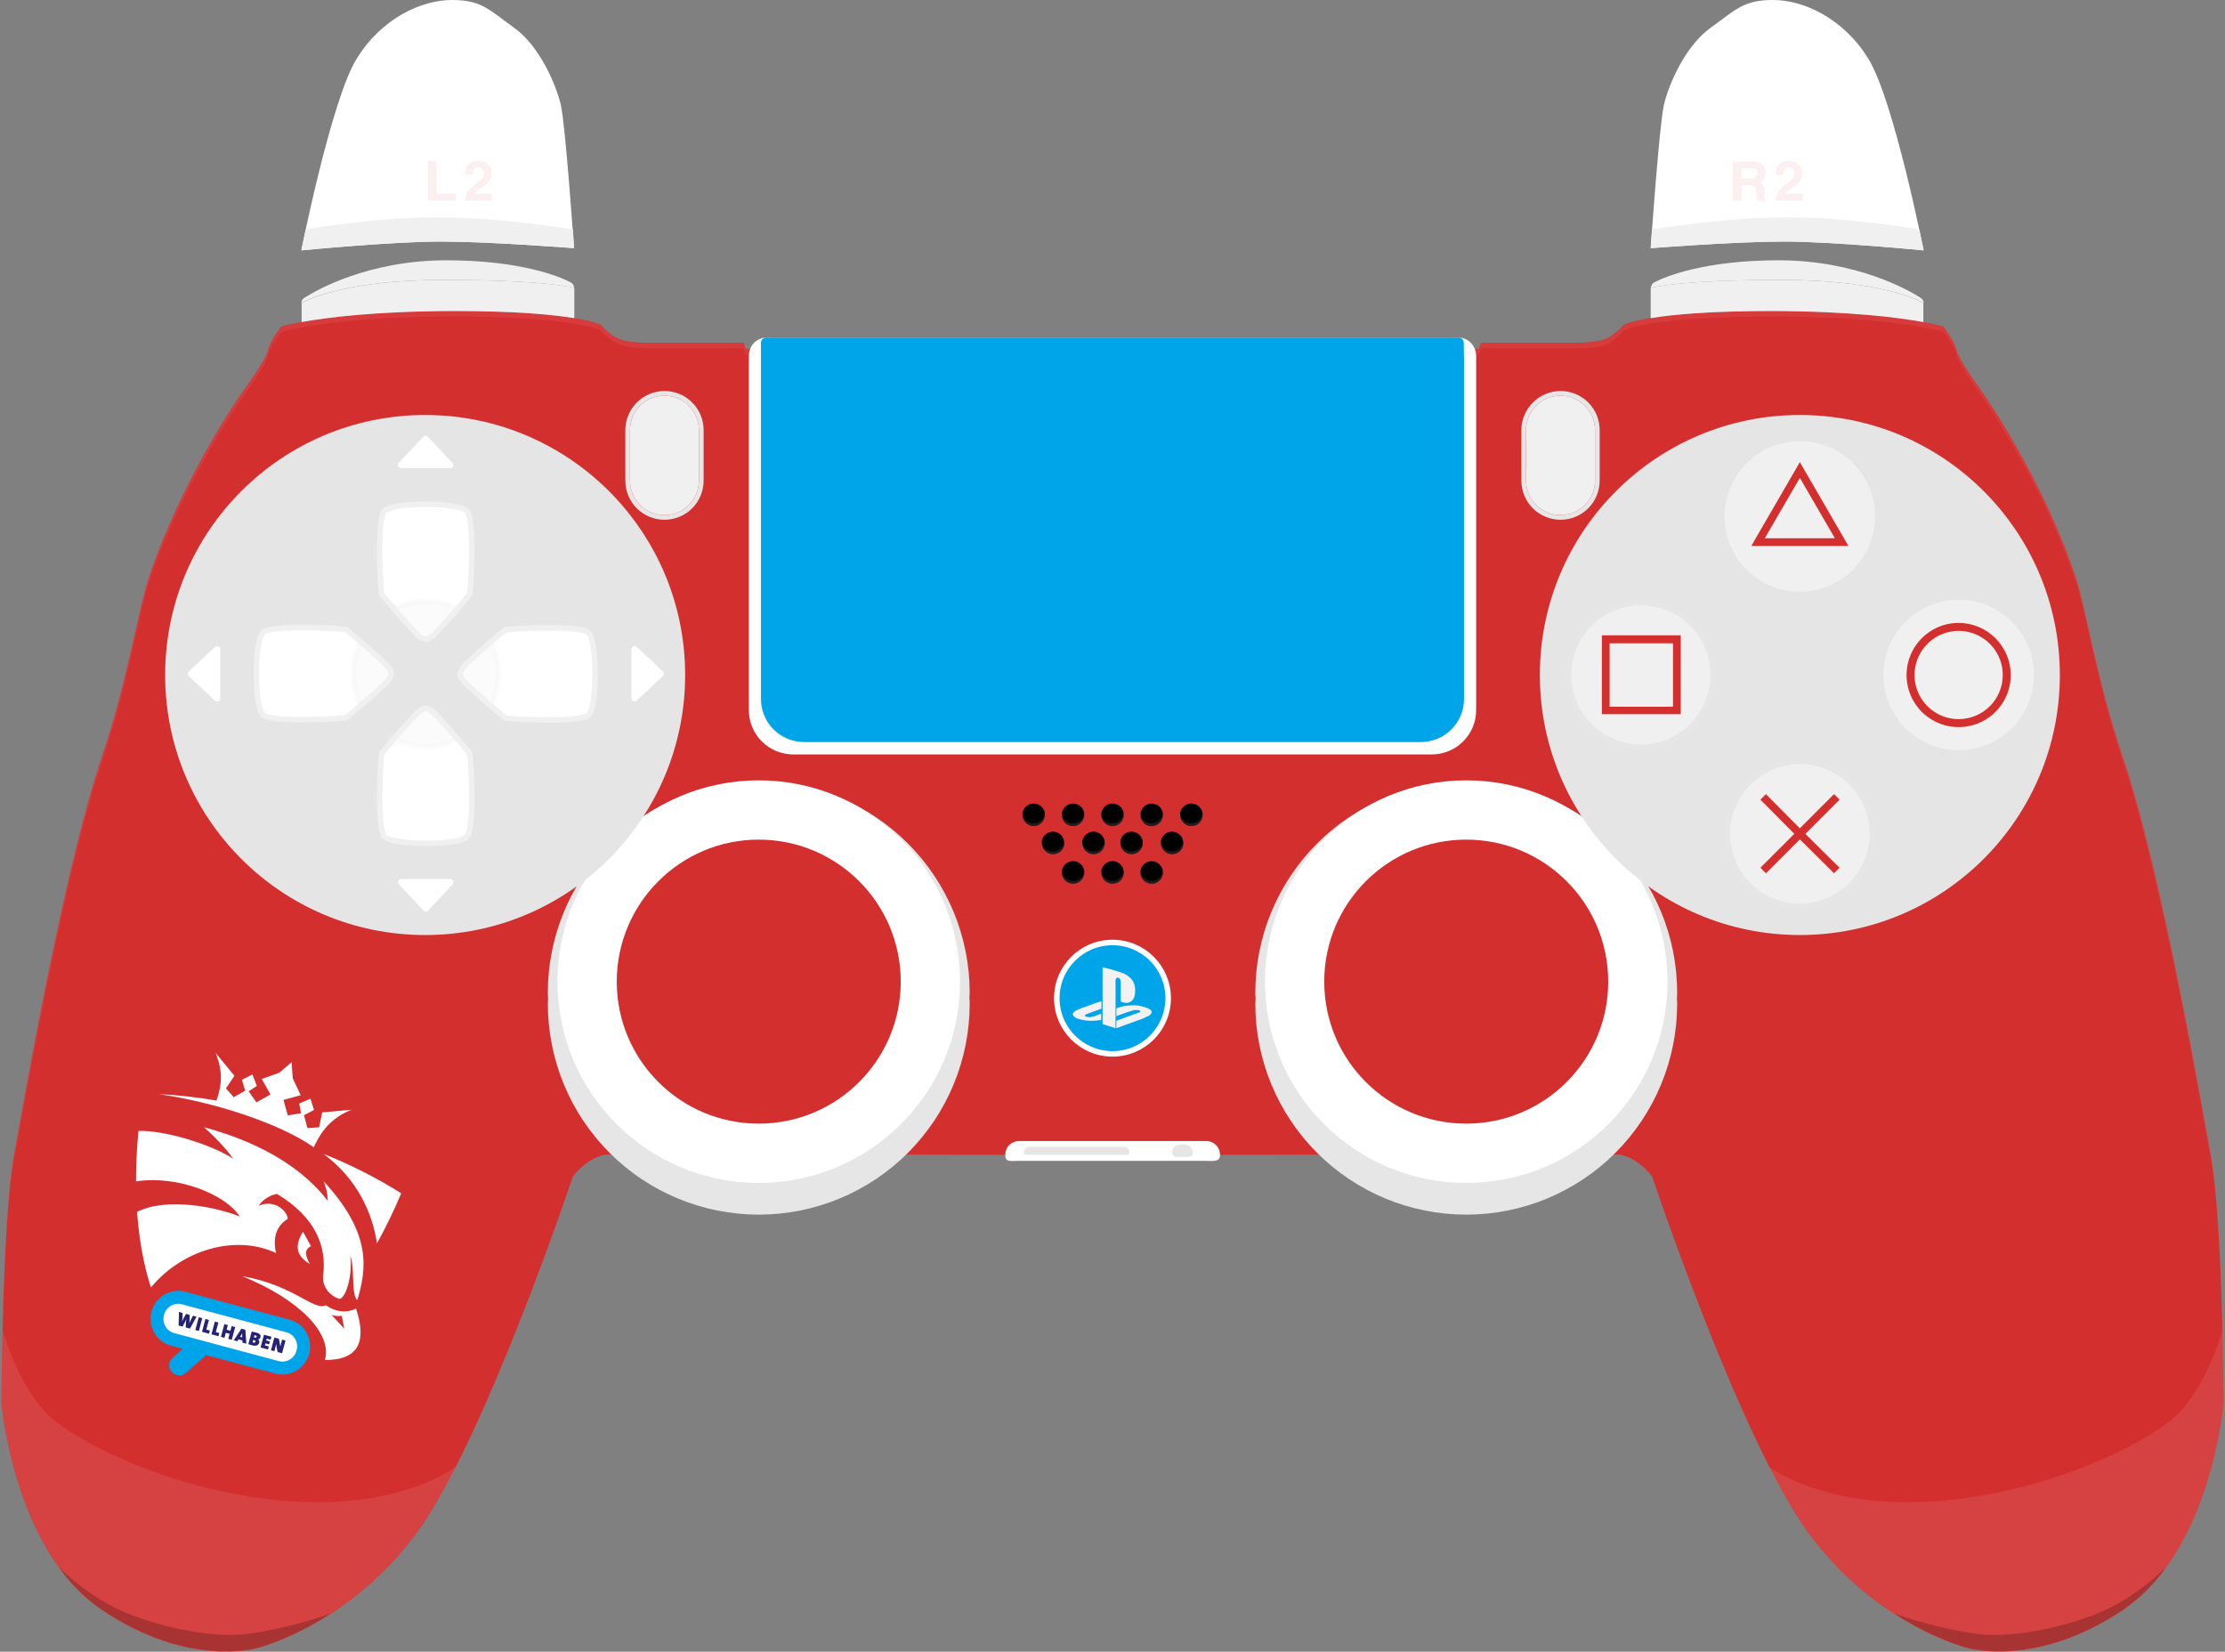 <svg width="807" height="599" viewBox="0 0 807 599" fill="none" xmlns="http://www.w3.org/2000/svg">
<rect x="0" y="0" width="807" height="599" fill="#808080" stroke="none"/>
<g clip-path="url(#clip0_714_117)">
<path d="M801.8 418.6C798.9 403.1 784.1 316.1 769.8 274C760.4 246.3 756.7 221 752.8 209.1C740.8 173.4 719.8 143.4 719.8 143.4C719.8 143.4 710.3 130.3 709.7 127.1C709.1 123.9 705 118.5 705 118.5C705 118.5 687.6 112.8 642.7 112.8C597.8 112.8 589 117.8 589 117.8C587.32 119.723 585.325 121.346 583.1 122.6C579.6 124.4 571.4 124.3 571.4 124.3H538C537.837 124.272 537.669 124.284 537.512 124.336C537.355 124.389 537.213 124.479 537.1 124.6C536.769 125.22 536.565 125.9 536.5 126.6H270.4C270.299 125.908 270.097 125.234 269.8 124.6C269.684 124.484 269.542 124.396 269.385 124.344C269.229 124.292 269.063 124.277 268.9 124.3H235.5C235.5 124.3 227.3 124.5 223.8 122.6C221.551 121.382 219.55 119.754 217.9 117.8C217.9 117.8 209.1 112.8 164.2 112.8C119.3 112.8 101.9 118.5 101.9 118.5C101.9 118.5 97.8 123.8 97.2 127.1C96.6 130.4 87.1 143.4 87.1 143.4C87.1 143.4 66.1 173.4 54.1 209.1C50.1 221 46.4 246.3 37.1 274C22.8 316.1 8 403.1 5.1 418.6C0.8 441.8 0.5 508.8 0.5 508.8C0.5 508.8 5 562.2 36.7 583.7C68.4 605.2 93.4 597.7 93.4 597.7C93.4 597.7 126.5 589.5 151.2 555.8C175.9 522.1 207.8 426.6 207.8 426.6C209.405 424.541 211.33 422.752 213.5 421.3C215.386 419.985 217.536 419.098 219.8 418.7L403.5 418.8L587.2 418.7C589.464 419.098 591.614 419.985 593.5 421.3C595.67 422.752 597.595 424.541 599.2 426.6C599.2 426.6 631.1 522 655.8 555.8C680.5 589.6 713.6 597.7 713.6 597.7C713.6 597.7 738.6 605.2 770.3 583.7C802 562.2 806.5 508.8 806.5 508.8C806.5 508.8 806.2 441.8 801.8 418.6Z" fill="#D42F2F"/>
<g opacity="0.06">
<path d="M37.1 276C46.5 248.3 50.2 223 54.1 211.1C66.1 175.4 87.1 145.4 87.1 145.4C87.1 145.4 96.6 132.3 97.2 129.1C97.8 125.9 101.9 120.5 101.9 120.5C101.9 120.5 119.3 114.8 164.2 114.8C209.1 114.8 217.9 119.8 217.9 119.8C219.58 121.723 221.575 123.346 223.8 124.6C227.3 126.4 235.5 126.3 235.5 126.3H268.9C269.063 126.272 269.231 126.284 269.388 126.336C269.545 126.389 269.687 126.479 269.8 126.6C270.131 127.22 270.335 127.9 270.4 128.6H536.6C536.701 127.908 536.903 127.234 537.2 126.6C537.316 126.484 537.458 126.396 537.615 126.344C537.771 126.292 537.937 126.277 538.1 126.3H571.5C571.5 126.3 579.7 126.5 583.2 124.6C585.449 123.382 587.45 121.754 589.1 119.8C589.1 119.8 597.9 114.8 642.8 114.8C687.7 114.8 705.1 120.5 705.1 120.5C705.1 120.5 709.2 125.8 709.8 129.1C710.4 132.4 719.9 145.4 719.9 145.4C719.9 145.4 740.9 175.4 752.9 211.1C756.9 223 760.6 248.3 769.9 276C784.2 318.1 799 405.1 801.9 420.6C805.8 441.5 806.5 497.9 806.6 508.9V508.8C806.6 508.8 806.3 441.9 801.9 418.7C799 403.2 784.2 316.2 769.9 274.1C760.5 246.4 756.8 221.1 752.9 209.2C740.9 173.5 719.9 143.5 719.9 143.5C719.9 143.5 710.4 130.4 709.8 127.2C709.2 124 705.1 118.6 705.1 118.6C705.1 118.6 687.7 112.9 642.8 112.9C597.9 112.9 589.1 117.9 589.1 117.9C587.42 119.823 585.425 121.446 583.2 122.7C579.7 124.5 571.5 124.4 571.5 124.4H538.1C537.937 124.372 537.769 124.384 537.612 124.436C537.455 124.489 537.313 124.579 537.2 124.7C536.869 125.32 536.665 126 536.6 126.7H270.4C270.299 126.007 270.097 125.334 269.8 124.7C269.684 124.584 269.542 124.496 269.385 124.444C269.229 124.392 269.063 124.377 268.9 124.4H235.5C235.5 124.4 227.3 124.6 223.8 122.7C221.551 121.482 219.55 119.854 217.9 117.9C217.9 117.9 209.1 112.9 164.2 112.9C119.3 112.9 101.9 118.6 101.9 118.6C101.9 118.6 97.8 123.9 97.2 127.2C96.6 130.5 87.1 143.5 87.1 143.5C87.1 143.5 66.1 173.5 54.1 209.2C50.1 221.1 46.4 246.4 37.1 274.1C22.8 316.2 8 403.2 5.1 418.7C0.8 441.8 0.5 508.8 0.5 508.8V508.9C0.6 498 1.2 441.5 5.2 420.6C8.1 405.2 22.8 318.1 37.1 276Z" fill="white"/>
</g>
<path d="M351.7 360C351.7 339.711 343.64 320.253 329.294 305.906C314.947 291.56 295.489 283.5 275.2 283.5C254.911 283.5 235.453 291.56 221.106 305.906C206.76 320.253 198.7 339.711 198.7 360C198.683 360.668 198.717 361.337 198.8 362C198.8 362.7 198.7 363.3 198.7 364C198.7 384.289 206.76 403.747 221.106 418.094C235.453 432.44 254.911 440.5 275.2 440.5C295.489 440.5 314.947 432.44 329.294 418.094C343.64 403.747 351.7 384.289 351.7 364C351.717 363.332 351.683 362.663 351.6 362C351.6 361.3 351.7 360.6 351.7 360Z" fill="#E6E6E6"/>
<path d="M275.2 429C315.517 429 348.2 396.317 348.2 356C348.2 315.683 315.517 283 275.2 283C234.883 283 202.2 315.683 202.2 356C202.2 396.317 234.883 429 275.2 429Z" fill="white"/>
<path d="M275.2 407.5C303.643 407.5 326.7 384.443 326.7 356C326.7 327.557 303.643 304.5 275.2 304.5C246.757 304.5 223.7 327.557 223.7 356C223.7 384.443 246.757 407.5 275.2 407.5Z" fill="#D42F2F"/>
<path d="M608.3 360C608.3 339.711 600.24 320.253 585.894 305.906C571.547 291.56 552.089 283.5 531.8 283.5C511.511 283.5 492.053 291.56 477.706 305.906C463.36 320.253 455.3 339.711 455.3 360C455.283 360.668 455.317 361.337 455.4 362C455.4 362.7 455.3 363.3 455.3 364C455.3 384.289 463.36 403.747 477.706 418.094C492.053 432.44 511.511 440.5 531.8 440.5C552.089 440.5 571.547 432.44 585.894 418.094C600.24 403.747 608.3 384.289 608.3 364C608.317 363.332 608.283 362.663 608.2 362C608.281 361.337 608.314 360.668 608.3 360Z" fill="#E6E6E6"/>
<path d="M531.8 429C572.117 429 604.8 396.317 604.8 356C604.8 315.683 572.117 283 531.8 283C491.483 283 458.8 315.683 458.8 356C458.8 396.317 491.483 429 531.8 429Z" fill="white"/>
<path d="M531.8 407.5C560.243 407.5 583.3 384.443 583.3 356C583.3 327.557 560.243 304.5 531.8 304.5C503.357 304.5 480.3 327.557 480.3 356C480.3 384.443 503.357 407.5 531.8 407.5Z" fill="#D42F2F"/>
<path d="M535.3 128C535.068 126.443 534.283 125.02 533.09 123.993C531.897 122.965 530.375 122.4 528.8 122.4H278.2C276.62 122.381 275.088 122.939 273.89 123.97C272.693 125.001 271.914 126.435 271.7 128C271.617 128.697 271.583 129.399 271.6 130.1V257.5C271.599 259.615 272.014 261.709 272.823 263.663C273.632 265.617 274.817 267.392 276.313 268.887C277.808 270.383 279.583 271.568 281.537 272.377C283.491 273.186 285.585 273.601 287.7 273.6H519.3C521.415 273.601 523.509 273.186 525.463 272.377C527.417 271.568 529.192 270.383 530.687 268.887C532.183 267.392 533.368 265.617 534.177 263.663C534.986 261.709 535.401 259.615 535.4 257.5V130.1C535.467 129.399 535.433 128.692 535.3 128Z" fill="white"/>
<path d="M652.8 339.1C704.88 339.1 747.1 296.88 747.1 244.8C747.1 192.72 704.88 150.5 652.8 150.5C600.72 150.5 558.5 192.72 558.5 244.8C558.5 296.88 600.72 339.1 652.8 339.1Z" fill="#E5E5E5"/>
<path d="M154.2 339.1C206.28 339.1 248.5 296.88 248.5 244.8C248.5 192.72 206.28 150.5 154.2 150.5C102.12 150.5 59.9 192.72 59.9 244.8C59.9 296.88 102.12 339.1 154.2 339.1Z" fill="#E5E5E5"/>
<path d="M230.9 254.1L240.4 245.2C240.518 245.092 240.613 244.961 240.677 244.815C240.742 244.668 240.775 244.51 240.775 244.35C240.775 244.19 240.742 244.032 240.677 243.885C240.613 243.739 240.518 243.608 240.4 243.5L230.9 234.6C230.742 234.447 230.543 234.344 230.327 234.303C230.111 234.262 229.888 234.286 229.685 234.372C229.483 234.457 229.31 234.6 229.188 234.783C229.066 234.966 229.001 235.18 229 235.4V253.2C228.994 253.423 229.054 253.642 229.17 253.831C229.287 254.021 229.456 254.173 229.657 254.268C229.858 254.363 230.083 254.398 230.304 254.368C230.524 254.338 230.731 254.245 230.9 254.1Z" fill="white"/>
<path d="M145.5 169.8H163.3C163.52 169.799 163.734 169.734 163.917 169.612C164.1 169.49 164.243 169.317 164.329 169.115C164.414 168.912 164.438 168.689 164.397 168.473C164.356 168.257 164.253 168.058 164.1 167.9L155.2 158.4C155.092 158.282 154.961 158.187 154.815 158.123C154.668 158.058 154.51 158.025 154.35 158.025C154.19 158.025 154.032 158.058 153.885 158.123C153.739 158.187 153.608 158.282 153.5 158.4L144.6 167.9C144.463 168.071 144.377 168.277 144.352 168.495C144.327 168.713 144.363 168.933 144.457 169.131C144.551 169.329 144.698 169.497 144.883 169.615C145.067 169.733 145.281 169.797 145.5 169.8Z" fill="white"/>
<path d="M78 234.6L68.5 243.5C68.382 243.608 68.287 243.739 68.223 243.885C68.158 244.032 68.125 244.19 68.125 244.35C68.125 244.51 68.158 244.668 68.223 244.815C68.287 244.961 68.382 245.092 68.5 245.2L78 254.1C78.158 254.253 78.357 254.356 78.573 254.397C78.789 254.438 79.012 254.414 79.215 254.328C79.417 254.243 79.59 254.1 79.712 253.917C79.834 253.734 79.899 253.52 79.9 253.3V235.5C79.915 235.274 79.862 235.048 79.747 234.853C79.632 234.657 79.461 234.501 79.256 234.403C79.051 234.306 78.822 234.273 78.598 234.308C78.374 234.343 78.165 234.445 78 234.6Z" fill="white"/>
<path d="M163.3 318.8H145.5C145.28 318.801 145.066 318.866 144.883 318.988C144.7 319.11 144.557 319.283 144.471 319.485C144.386 319.688 144.362 319.911 144.403 320.127C144.444 320.343 144.547 320.542 144.7 320.7L153.6 330.2C153.708 330.318 153.839 330.413 153.985 330.477C154.132 330.542 154.29 330.575 154.45 330.575C154.61 330.575 154.768 330.542 154.915 330.477C155.061 330.413 155.192 330.318 155.3 330.2L164.2 320.7C164.337 320.529 164.423 320.323 164.448 320.105C164.473 319.887 164.437 319.667 164.343 319.469C164.249 319.271 164.102 319.103 163.917 318.985C163.733 318.867 163.519 318.803 163.3 318.8Z" fill="white"/>
<path opacity="0.1" d="M105.7 544.5C65.2 541.7 29.9 524.2 18.4 514C6.9 503.8 0.9 482.4 0.9 482.4C0.5 497.4 0.5 508.7 0.5 508.7C0.5 508.7 5 562.1 36.7 583.6C68.4 605.1 93.4 597.6 93.4 597.6C93.4 597.6 126.5 589.4 151.2 555.7C156.466 548.116 161.178 540.162 165.3 531.9C165.2 531.9 146.1 547.2 105.7 544.5Z" fill="#E6E6E6"/>
<path opacity="0.22" d="M90.5 592.5C78 594.3 59.2 590.5 45.4 584.8C31.8 579.1 21.4 568.4 21.4 568.4C25.59 574.307 30.766 579.449 36.7 583.6C68.4 605.1 93.4 597.6 93.4 597.6C93.4 597.6 105.1 594.7 119.7 585.3C110.201 588.565 100.428 590.975 90.5 592.5Z" fill="black"/>
<path opacity="0.1" d="M701.3 544.5C741.8 541.7 777.1 524.2 788.6 514C800.1 503.8 806.1 482.5 806.1 482.5C806.5 497.5 806.5 508.8 806.5 508.8C806.5 508.8 802 562.2 770.3 583.7C738.6 605.2 713.6 597.7 713.6 597.7C713.6 597.7 680.5 589.5 655.8 555.8C650.534 548.216 645.822 540.262 641.7 532C641.8 531.9 660.9 547.2 701.3 544.5Z" fill="#E6E6E6"/>
<path opacity="0.22" d="M716.5 592.5C729 594.3 747.8 590.5 761.6 584.8C775.2 579.1 785.6 568.4 785.6 568.4C781.41 574.307 776.234 579.449 770.3 583.6C738.6 605.1 713.6 597.6 713.6 597.6C713.6 597.6 701.9 594.7 687.3 585.3C696.799 588.565 706.571 590.975 716.5 592.5Z" fill="black"/>
<path d="M241 143.5C244.315 143.5 247.495 144.817 249.839 147.161C252.183 149.505 253.5 152.685 253.5 156V174.3C253.5 177.615 252.183 180.795 249.839 183.139C247.495 185.483 244.315 186.8 241 186.8C237.685 186.8 234.505 185.483 232.161 183.139C229.817 180.795 228.5 177.615 228.5 174.3V156C228.5 152.685 229.817 149.505 232.161 147.161C234.505 144.817 237.685 143.5 241 143.5ZM241 141.8C237.238 141.813 233.634 143.313 230.974 145.974C228.313 148.634 226.813 152.238 226.8 156V174.3C226.8 178.066 228.296 181.678 230.959 184.341C233.622 187.004 237.234 188.5 241 188.5C244.766 188.5 248.378 187.004 251.041 184.341C253.704 181.678 255.2 178.066 255.2 174.3V156C255.201 154.135 254.835 152.288 254.122 150.564C253.409 148.841 252.363 147.275 251.044 145.956C249.725 144.637 248.159 143.591 246.436 142.878C244.712 142.165 242.865 141.799 241 141.8Z" fill="#E6E6E6"/>
<path d="M241 143.5C237.685 143.5 234.505 144.817 232.161 147.161C229.817 149.505 228.5 152.685 228.5 156V174.3C228.5 177.615 229.817 180.795 232.161 183.139C234.505 185.483 237.685 186.8 241 186.8C244.315 186.8 247.495 185.483 249.839 183.139C252.183 180.795 253.5 177.615 253.5 174.3V156C253.5 152.685 252.183 149.505 249.839 147.161C247.495 144.817 244.315 143.5 241 143.5Z" fill="#F0F0F0"/>
<path d="M566 143.5C569.315 143.5 572.495 144.817 574.839 147.161C577.183 149.505 578.5 152.685 578.5 156V174.3C578.5 177.615 577.183 180.795 574.839 183.139C572.495 185.483 569.315 186.8 566 186.8C562.685 186.8 559.505 185.483 557.161 183.139C554.817 180.795 553.5 177.615 553.5 174.3V156C553.5 152.685 554.817 149.505 557.161 147.161C559.505 144.817 562.685 143.5 566 143.5ZM566 141.8C562.238 141.813 558.634 143.313 555.974 145.974C553.314 148.634 551.813 152.238 551.8 156V174.3C551.8 178.066 553.296 181.678 555.959 184.341C558.622 187.004 562.234 188.5 566 188.5C569.766 188.5 573.378 187.004 576.041 184.341C578.704 181.678 580.2 178.066 580.2 174.3V156C580.201 154.135 579.835 152.288 579.122 150.564C578.409 148.841 577.363 147.275 576.044 145.956C574.725 144.637 573.159 143.591 571.436 142.878C569.712 142.165 567.865 141.799 566 141.8Z" fill="#E6E6E6"/>
<path d="M566 143.5C562.685 143.5 559.505 144.817 557.161 147.161C554.817 149.505 553.5 152.685 553.5 156V174.3C553.5 177.615 554.817 180.795 557.161 183.139C559.505 185.483 562.685 186.8 566 186.8C569.315 186.8 572.495 185.483 574.839 183.139C577.183 180.795 578.5 177.615 578.5 174.3V156C578.5 152.685 577.183 149.505 574.839 147.161C572.495 144.817 569.315 143.5 566 143.5Z" fill="#F0F0F0"/>
<path d="M93 244.325L93 244.325L93 244.3L93 244.275L93 244.275L93 244.275L93 244.274L93 244.268L92.999 244.244L92.997 244.147C92.996 244.06 92.994 243.931 92.993 243.766C92.99 243.434 92.99 242.955 92.998 242.369C93.015 241.195 93.068 239.597 93.209 237.895C93.351 236.189 93.58 234.402 93.944 232.841C94.316 231.248 94.8 230.026 95.37 229.338C95.518 229.16 95.993 228.868 97.018 228.587C97.982 228.323 99.248 228.115 100.736 227.959C103.706 227.647 107.431 227.556 111.117 227.587C114.796 227.619 118.41 227.771 121.144 227.94C122.512 228.025 123.655 228.114 124.472 228.193C124.883 228.233 125.202 228.269 125.424 228.3C125.485 228.309 125.535 228.317 125.575 228.323C125.598 228.341 125.628 228.364 125.663 228.391C125.793 228.492 125.969 228.632 126.187 228.81C126.622 229.164 127.212 229.654 127.907 230.24C129.298 231.411 131.103 232.957 132.93 234.553C134.757 236.15 136.602 237.793 138.075 239.158C138.812 239.841 139.45 240.45 139.944 240.946C140.456 241.461 140.762 241.804 140.881 241.973C141.529 242.899 141.769 243.518 141.858 243.854C141.899 244.011 141.908 244.108 141.909 244.148L141.876 244.3L141.909 244.452C141.908 244.492 141.899 244.589 141.858 244.746C141.769 245.082 141.529 245.701 140.881 246.627C140.762 246.796 140.456 247.139 139.944 247.654C139.45 248.15 138.812 248.759 138.075 249.442C136.602 250.807 134.757 252.45 132.93 254.047C131.103 255.643 129.298 257.189 127.907 258.36C127.212 258.946 126.622 259.436 126.187 259.79C125.969 259.968 125.793 260.108 125.663 260.209C125.628 260.236 125.598 260.259 125.575 260.277C125.535 260.283 125.485 260.291 125.424 260.3C125.202 260.331 124.883 260.367 124.472 260.407C123.655 260.486 122.512 260.575 121.144 260.66C118.41 260.829 114.796 260.981 111.117 261.013C107.431 261.044 103.706 260.953 100.736 260.641C99.248 260.485 97.982 260.277 97.018 260.013C95.993 259.732 95.518 259.44 95.37 259.262C94.8 258.574 94.316 257.352 93.944 255.759C93.58 254.198 93.351 252.411 93.209 250.705C93.068 249.003 93.015 247.405 92.998 246.231C92.99 245.645 92.99 245.166 92.993 244.834C92.994 244.669 92.996 244.54 92.997 244.453L92.999 244.356L93 244.332L93 244.326L93 244.325L93 244.325Z" fill="white" stroke="#F0F0F0" stroke-width="2"/>
<path opacity="0.25" d="M140.881 246.627L140.878 246.631C140.718 246.862 140.248 247.37 139.477 248.122C138.733 248.847 137.774 249.738 136.703 250.709C134.87 252.372 132.724 254.256 130.797 255.923C129.003 252.32 128.077 248.342 128.1 244.306L128.1 244.305C128.119 240.272 129.047 236.302 130.807 232.686C132.731 234.35 134.873 236.231 136.703 237.891C137.774 238.862 138.733 239.753 139.477 240.478C140.248 241.23 140.718 241.738 140.878 241.969L140.878 241.969L140.881 241.973C141.529 242.899 141.769 243.518 141.858 243.854C141.899 244.011 141.908 244.108 141.91 244.148L141.876 244.3L141.91 244.452C141.908 244.492 141.899 244.589 141.858 244.746C141.769 245.082 141.529 245.701 140.881 246.627Z" fill="#F0F0F0" stroke="#F0F0F0" stroke-width="2"/>
<path d="M154.846 231.758C154.689 231.799 154.592 231.808 154.552 231.809L154.4 231.776L154.248 231.809C154.208 231.808 154.111 231.799 153.955 231.758C153.618 231.669 152.999 231.429 152.074 230.781C151.904 230.662 151.561 230.356 151.046 229.844C150.55 229.35 149.942 228.712 149.258 227.975C147.893 226.502 146.25 224.657 144.653 222.83C143.057 221.003 141.511 219.198 140.34 217.807C139.754 217.112 139.264 216.522 138.91 216.087C138.732 215.869 138.592 215.693 138.491 215.563C138.464 215.528 138.441 215.498 138.423 215.475C138.417 215.435 138.409 215.385 138.4 215.324C138.369 215.102 138.333 214.783 138.293 214.372C138.214 213.555 138.125 212.412 138.04 211.044C137.871 208.31 137.719 204.696 137.688 201.017C137.656 197.331 137.747 193.606 138.059 190.636C138.215 189.148 138.423 187.882 138.687 186.918C138.968 185.893 139.26 185.418 139.438 185.27C140.126 184.7 141.348 184.216 142.941 183.844C144.502 183.48 146.289 183.251 147.995 183.109C149.697 182.968 151.295 182.915 152.469 182.898C153.056 182.89 153.534 182.89 153.866 182.893C154.031 182.894 154.16 182.896 154.247 182.897L154.344 182.899L154.368 182.9L154.374 182.9L154.375 182.9L154.375 182.9L154.375 182.9L154.4 182.9L154.425 182.9L154.425 182.9L154.425 182.9L154.426 182.9L154.432 182.9L154.456 182.899L154.553 182.897C154.64 182.896 154.769 182.894 154.934 182.893C155.266 182.89 155.745 182.89 156.331 182.898C157.505 182.915 159.103 182.968 160.805 183.109C162.511 183.251 164.298 183.48 165.859 183.844C167.452 184.216 168.674 184.7 169.362 185.27C169.54 185.418 169.832 185.893 170.113 186.918C170.377 187.882 170.585 189.148 170.741 190.636C171.053 193.606 171.144 197.331 171.113 201.017C171.082 204.696 170.929 208.31 170.76 211.044C170.675 212.412 170.586 213.555 170.507 214.372C170.468 214.783 170.431 215.102 170.4 215.324C170.391 215.385 170.383 215.435 170.377 215.475C170.359 215.498 170.337 215.528 170.309 215.563C170.208 215.693 170.068 215.869 169.89 216.087C169.536 216.522 169.046 217.112 168.46 217.807C167.289 219.198 165.743 221.003 164.147 222.83C162.55 224.657 160.907 226.502 159.542 227.975C158.859 228.712 158.25 229.35 157.754 229.844C157.239 230.356 156.896 230.662 156.727 230.781C155.801 231.429 155.182 231.669 154.846 231.758Z" fill="white" stroke="#F0F0F0" stroke-width="2"/>
<path opacity="0.25" d="M152.074 230.781L152.069 230.778C151.841 230.62 151.341 230.153 150.596 229.381C149.878 228.637 148.997 227.678 148.03 226.606C146.643 225.066 145.097 223.31 143.63 221.644C143.347 221.322 143.066 221.004 142.79 220.691C146.389 218.901 150.363 217.977 154.394 218L154.395 218C158.428 218.019 162.398 218.947 166.014 220.707C164.35 222.631 162.469 224.773 160.809 226.603C159.838 227.674 158.947 228.633 158.222 229.377C157.47 230.148 156.962 230.618 156.731 230.778L156.731 230.778L156.727 230.781C155.801 231.429 155.182 231.669 154.846 231.758C154.689 231.799 154.592 231.808 154.552 231.809L154.4 231.776L154.248 231.809C154.208 231.808 154.111 231.799 153.955 231.758C153.618 231.669 152.999 231.429 152.074 230.781Z" fill="#F0F0F0" stroke="#F0F0F0" stroke-width="2"/>
<path d="M166.942 244.846C166.901 244.689 166.892 244.592 166.891 244.552L166.924 244.4L166.891 244.248C166.892 244.208 166.901 244.111 166.942 243.955C167.031 243.618 167.271 242.999 167.919 242.073C168.038 241.904 168.344 241.561 168.856 241.046C169.35 240.55 169.989 239.941 170.725 239.258C172.198 237.893 174.043 236.25 175.87 234.653C177.697 233.057 179.502 231.511 180.893 230.34C181.588 229.754 182.178 229.264 182.613 228.91C182.831 228.732 183.007 228.592 183.137 228.491C183.172 228.464 183.202 228.441 183.225 228.423C183.265 228.417 183.315 228.409 183.376 228.4C183.598 228.369 183.917 228.333 184.328 228.293C185.145 228.214 186.288 228.125 187.656 228.04C190.39 227.871 194.004 227.719 197.683 227.687C201.369 227.656 205.094 227.747 208.064 228.059C209.552 228.215 210.818 228.423 211.782 228.687C212.807 228.968 213.282 229.26 213.43 229.438C214 230.126 214.484 231.348 214.856 232.941C215.22 234.502 215.449 236.289 215.591 237.995C215.732 239.697 215.785 241.295 215.802 242.469C215.81 243.055 215.81 243.534 215.807 243.866C215.806 244.031 215.804 244.16 215.803 244.247L215.801 244.344L215.8 244.368L215.8 244.374L215.8 244.375V244.375L215.8 244.375L215.8 244.4L215.8 244.425L215.8 244.425V244.425L215.8 244.426L215.8 244.432L215.801 244.456L215.803 244.553C215.804 244.64 215.806 244.769 215.807 244.934C215.81 245.266 215.81 245.745 215.802 246.331C215.785 247.505 215.732 249.103 215.591 250.805C215.449 252.511 215.22 254.298 214.856 255.859C214.484 257.452 214 258.674 213.43 259.362C213.282 259.54 212.807 259.832 211.782 260.113C210.818 260.377 209.552 260.585 208.064 260.741C205.094 261.053 201.369 261.144 197.683 261.113C194.004 261.081 190.39 260.929 187.656 260.76C186.288 260.675 185.145 260.586 184.328 260.507C183.917 260.467 183.598 260.431 183.376 260.4C183.315 260.391 183.265 260.383 183.225 260.377C183.202 260.359 183.172 260.336 183.137 260.309C183.007 260.208 182.831 260.068 182.613 259.89C182.178 259.536 181.588 259.046 180.893 258.46C179.502 257.289 177.697 255.743 175.87 254.147C174.043 252.55 172.198 250.907 170.725 249.542C169.989 248.859 169.35 248.25 168.856 247.754C168.344 247.239 168.038 246.896 167.919 246.727C167.271 245.801 167.031 245.182 166.942 244.846Z" fill="white" stroke="#F0F0F0" stroke-width="2"/>
<path opacity="0.25" d="M178.097 232.782C179.873 236.392 180.8 240.366 180.8 244.4C180.8 248.434 179.873 252.408 178.097 256.018C176.172 254.352 174.028 252.47 172.197 250.809C171.126 249.838 170.167 248.947 169.423 248.222C168.652 247.47 168.182 246.962 168.022 246.731L168.022 246.731L168.019 246.727C167.371 245.801 167.131 245.182 167.042 244.846C167.001 244.689 166.992 244.592 166.991 244.552L167.024 244.4L166.991 244.248C166.992 244.208 167.001 244.111 167.042 243.954C167.131 243.618 167.371 242.999 168.019 242.073L168.019 242.073L168.022 242.069C168.182 241.838 168.652 241.33 169.423 240.578C170.167 239.853 171.126 238.962 172.197 237.991C174.028 236.33 176.172 234.448 178.097 232.782Z" fill="#F0F0F0" stroke="#F0F0F0" stroke-width="2"/>
<path d="M154.425 305.8L154.425 305.8L154.4 305.8L154.375 305.8L154.375 305.8H154.375L154.374 305.8L154.368 305.8L154.344 305.801L154.247 305.803C154.16 305.804 154.031 305.806 153.866 305.807C153.534 305.81 153.056 305.81 152.469 305.802C151.295 305.785 149.697 305.732 147.995 305.591C146.289 305.449 144.502 305.22 142.941 304.856C141.348 304.484 140.126 304 139.438 303.43C139.26 303.282 138.968 302.807 138.687 301.782C138.423 300.818 138.215 299.552 138.059 298.064C137.747 295.094 137.656 291.369 137.688 287.683C137.719 284.004 137.871 280.39 138.04 277.656C138.125 276.288 138.214 275.145 138.293 274.328C138.333 273.917 138.369 273.598 138.4 273.376C138.409 273.315 138.417 273.265 138.423 273.225C138.441 273.202 138.464 273.172 138.491 273.137C138.592 273.007 138.732 272.831 138.91 272.613C139.264 272.178 139.754 271.588 140.34 270.893C141.511 269.502 143.057 267.697 144.653 265.87C146.25 264.043 147.893 262.198 149.258 260.725C149.942 259.988 150.55 259.35 151.046 258.856C151.561 258.344 151.904 258.038 152.074 257.919C152.999 257.271 153.618 257.031 153.955 256.942C154.111 256.901 154.208 256.892 154.248 256.891L154.4 256.924L154.552 256.891C154.592 256.892 154.689 256.901 154.846 256.942C155.182 257.031 155.801 257.271 156.727 257.919C156.896 258.038 157.239 258.344 157.754 258.856C158.25 259.35 158.859 259.988 159.542 260.725C160.907 262.198 162.55 264.043 164.147 265.87C165.743 267.697 167.289 269.502 168.46 270.893C169.046 271.588 169.536 272.178 169.89 272.613C170.068 272.831 170.208 273.007 170.309 273.137C170.337 273.172 170.359 273.202 170.377 273.225C170.383 273.265 170.391 273.315 170.4 273.376C170.431 273.598 170.468 273.917 170.507 274.328C170.586 275.145 170.675 276.288 170.76 277.656C170.929 280.39 171.082 284.004 171.113 287.683C171.144 291.369 171.053 295.094 170.741 298.064C170.585 299.552 170.377 300.818 170.113 301.782C169.832 302.807 169.54 303.282 169.362 303.43C168.674 304 167.452 304.484 165.859 304.856C164.298 305.22 162.511 305.449 160.805 305.591C159.103 305.732 157.505 305.785 156.331 305.802C155.745 305.81 155.266 305.81 154.934 305.807C154.769 305.806 154.64 305.804 154.553 305.803L154.456 305.801L154.432 305.8L154.426 305.8L154.425 305.8H154.425Z" fill="white" stroke="#F0F0F0" stroke-width="2"/>
<path opacity="0.25" d="M156.727 257.919L156.727 257.919L156.731 257.922C156.962 258.082 157.47 258.552 158.222 259.323C158.947 260.067 159.838 261.026 160.809 262.097C162.472 263.93 164.356 266.076 166.023 268.003C162.42 269.797 158.442 270.723 154.406 270.7L154.405 270.7C150.373 270.681 146.402 269.753 142.786 267.993C144.45 266.069 146.331 263.927 147.991 262.097C148.962 261.026 149.853 260.067 150.579 259.323C151.33 258.552 151.838 258.082 152.069 257.922L152.069 257.922L152.074 257.919C152.999 257.271 153.618 257.031 153.955 256.942C154.111 256.901 154.208 256.892 154.248 256.891L154.4 256.924L154.552 256.891C154.592 256.892 154.689 256.901 154.846 256.942C155.182 257.031 155.801 257.271 156.727 257.919ZM141.2 268.3C141.501 268.464 141.804 268.623 142.111 268.775L141.869 267.525C141.641 267.788 141.418 268.047 141.2 268.3Z" fill="#F0F0F0" stroke="#F0F0F0" stroke-width="2"/>
<path d="M403.5 320.5C405.764 320.5 407.6 318.664 407.6 316.4C407.6 314.136 405.764 312.3 403.5 312.3C401.236 312.3 399.4 314.136 399.4 316.4C399.4 318.664 401.236 320.5 403.5 320.5Z" fill="black"/>
<path d="M403.5 299.6C405.764 299.6 407.6 297.764 407.6 295.5C407.6 293.236 405.764 291.4 403.5 291.4C401.236 291.4 399.4 293.236 399.4 295.5C399.4 297.764 401.236 299.6 403.5 299.6Z" fill="black"/>
<path d="M396.6 309.8C398.864 309.8 400.7 307.964 400.7 305.7C400.7 303.436 398.864 301.6 396.6 301.6C394.336 301.6 392.5 303.436 392.5 305.7C392.5 307.964 394.336 309.8 396.6 309.8Z" fill="black"/>
<path d="M381.9 309.8C384.164 309.8 386 307.964 386 305.7C386 303.436 384.164 301.6 381.9 301.6C379.636 301.6 377.8 303.436 377.8 305.7C377.8 307.964 379.636 309.8 381.9 309.8Z" fill="black"/>
<path d="M389.2 320.5C391.464 320.5 393.3 318.664 393.3 316.4C393.3 314.136 391.464 312.3 389.2 312.3C386.936 312.3 385.1 314.136 385.1 316.4C385.1 318.664 386.936 320.5 389.2 320.5Z" fill="black"/>
<path d="M389.2 299.6C391.464 299.6 393.3 297.764 393.3 295.5C393.3 293.236 391.464 291.4 389.2 291.4C386.936 291.4 385.1 293.236 385.1 295.5C385.1 297.764 386.936 299.6 389.2 299.6Z" fill="black"/>
<path d="M374.9 299.6C377.164 299.6 379 297.764 379 295.5C379 293.236 377.164 291.4 374.9 291.4C372.636 291.4 370.8 293.236 370.8 295.5C370.8 297.764 372.636 299.6 374.9 299.6Z" fill="black"/>
<path d="M410.4 309.8C412.664 309.8 414.5 307.964 414.5 305.7C414.5 303.436 412.664 301.6 410.4 301.6C408.136 301.6 406.3 303.436 406.3 305.7C406.3 307.964 408.136 309.8 410.4 309.8Z" fill="black"/>
<path d="M425.1 309.8C427.364 309.8 429.2 307.964 429.2 305.7C429.2 303.436 427.364 301.6 425.1 301.6C422.836 301.6 421 303.436 421 305.7C421 307.964 422.836 309.8 425.1 309.8Z" fill="black"/>
<path d="M421.766 317.072C422.128 314.837 420.611 312.731 418.375 312.368C416.14 312.006 414.034 313.523 413.671 315.759C413.309 317.994 414.826 320.1 417.062 320.462C419.297 320.825 421.403 319.307 421.766 317.072Z" fill="black"/>
<path d="M421.766 296.174C422.128 293.939 420.611 291.833 418.375 291.47C416.14 291.107 414.034 292.625 413.671 294.86C413.309 297.095 414.826 299.201 417.062 299.564C419.297 299.927 421.403 298.409 421.766 296.174Z" fill="black"/>
<path d="M432.1 299.6C434.364 299.6 436.2 297.764 436.2 295.5C436.2 293.236 434.364 291.4 432.1 291.4C429.836 291.4 428 293.236 428 295.5C428 297.764 429.836 299.6 432.1 299.6Z" fill="black"/>
<g opacity="0.12">
<path d="M403.5 319.5C402.499 319.488 401.536 319.119 400.784 318.459C400.032 317.798 399.541 316.891 399.4 315.9C399.4 316.1 399.3 316.2 399.3 316.4C399.3 317.487 399.732 318.53 400.501 319.299C401.27 320.068 402.313 320.5 403.4 320.5C404.487 320.5 405.53 320.068 406.299 319.299C407.068 318.53 407.5 317.487 407.5 316.4C407.516 316.227 407.481 316.054 407.4 315.9C407.336 316.886 406.895 317.809 406.17 318.479C405.444 319.15 404.488 319.515 403.5 319.5Z" fill="white"/>
<path d="M403.5 299.6C404.04 299.605 404.576 299.503 405.075 299.299C405.575 299.095 406.029 298.793 406.411 298.411C406.793 298.029 407.095 297.575 407.299 297.075C407.503 296.575 407.605 296.04 407.6 295.5C407.616 295.327 407.581 295.154 407.5 295C407.373 295.997 406.886 296.913 406.131 297.576C405.376 298.239 404.405 298.603 403.4 298.6C402.399 298.588 401.436 298.219 400.684 297.559C399.932 296.898 399.441 295.991 399.3 295C399.3 295.2 399.2 295.3 399.2 295.5C399.284 296.594 399.769 297.618 400.563 298.375C401.357 299.132 402.403 299.569 403.5 299.6Z" fill="white"/>
<path d="M400.7 305.7C400.716 305.527 400.681 305.354 400.6 305.2C400.473 306.197 399.986 307.113 399.231 307.776C398.476 308.439 397.505 308.803 396.5 308.8C395.499 308.788 394.536 308.419 393.784 307.759C393.032 307.099 392.541 306.191 392.4 305.2C392.4 305.4 392.3 305.5 392.3 305.7C392.295 306.24 392.397 306.775 392.601 307.275C392.805 307.775 393.107 308.229 393.489 308.611C393.871 308.993 394.325 309.295 394.825 309.499C395.325 309.703 395.86 309.805 396.4 309.8C396.953 309.817 397.503 309.725 398.02 309.527C398.536 309.33 399.008 309.032 399.408 308.65C399.808 308.268 400.129 307.811 400.35 307.305C400.572 306.798 400.691 306.253 400.7 305.7Z" fill="white"/>
<path d="M385.9 305.2C385.773 306.197 385.286 307.113 384.531 307.776C383.776 308.439 382.805 308.803 381.8 308.8C380.799 308.788 379.836 308.419 379.084 307.759C378.332 307.099 377.841 306.191 377.7 305.2C377.7 305.4 377.6 305.5 377.6 305.7C377.6 306.787 378.032 307.83 378.801 308.599C379.57 309.368 380.613 309.8 381.7 309.8C382.787 309.8 383.83 309.368 384.599 308.599C385.368 307.83 385.8 306.787 385.8 305.7C386 305.5 386 305.4 385.9 305.2Z" fill="white"/>
<path d="M389.3 319.5C388.299 319.488 387.336 319.119 386.584 318.459C385.832 317.798 385.341 316.891 385.2 315.9C385.2 316.1 385.1 316.2 385.1 316.4C385.1 317.487 385.532 318.53 386.301 319.299C387.07 320.068 388.113 320.5 389.2 320.5C390.287 320.5 391.33 320.068 392.099 319.299C392.868 318.53 393.3 317.487 393.3 316.4C393.316 316.227 393.281 316.054 393.2 315.9C393.136 316.886 392.696 317.809 391.97 318.479C391.244 319.15 390.288 319.515 389.3 319.5Z" fill="white"/>
<path d="M389.3 299.6C389.84 299.605 390.375 299.503 390.875 299.299C391.375 299.095 391.829 298.793 392.211 298.411C392.593 298.029 392.895 297.575 393.099 297.075C393.303 296.575 393.405 296.04 393.4 295.5C393.416 295.327 393.381 295.154 393.3 295C393.173 295.997 392.686 296.913 391.931 297.576C391.176 298.239 390.205 298.603 389.2 298.6C388.199 298.588 387.236 298.219 386.484 297.559C385.732 296.898 385.241 295.991 385.1 295C385.1 295.2 385 295.3 385 295.5C385.068 296.6 385.549 297.633 386.346 298.393C387.143 299.153 388.198 299.584 389.3 299.6Z" fill="white"/>
<path d="M379.1 295.5C379.116 295.327 379.081 295.154 379 295C378.873 295.997 378.386 296.913 377.631 297.576C376.876 298.239 375.905 298.603 374.9 298.6C373.899 298.588 372.936 298.219 372.184 297.559C371.432 296.898 370.941 295.991 370.8 295C370.8 295.2 370.7 295.3 370.7 295.5C370.695 296.04 370.797 296.575 371.001 297.075C371.205 297.575 371.507 298.029 371.889 298.411C372.271 298.793 372.725 299.095 373.225 299.299C373.725 299.503 374.26 299.605 374.8 299.6C375.912 299.619 376.986 299.199 377.791 298.432C378.596 297.665 379.066 296.611 379.1 295.5Z" fill="white"/>
<path d="M414.5 305.2C414.373 306.197 413.886 307.113 413.131 307.776C412.376 308.439 411.405 308.803 410.4 308.8C409.399 308.788 408.436 308.419 407.684 307.759C406.932 307.099 406.441 306.191 406.3 305.2C406.3 305.4 406.2 305.5 406.2 305.7C406.2 306.787 406.632 307.83 407.401 308.599C408.17 309.368 409.213 309.8 410.3 309.8C411.387 309.8 412.43 309.368 413.199 308.599C413.968 307.83 414.4 306.787 414.4 305.7C414.6 305.5 414.5 305.4 414.5 305.2Z" fill="white"/>
<path d="M425.1 308.8C424.099 308.788 423.136 308.419 422.384 307.759C421.632 307.099 421.141 306.191 421 305.2C421 305.4 420.9 305.5 420.9 305.7C420.9 306.238 421.006 306.772 421.212 307.269C421.418 307.766 421.72 308.218 422.101 308.599C422.482 308.98 422.934 309.282 423.431 309.488C423.928 309.694 424.462 309.8 425 309.8C425.538 309.8 426.072 309.694 426.569 309.488C427.066 309.282 427.518 308.98 427.899 308.599C428.28 308.218 428.582 307.766 428.788 307.269C428.994 306.772 429.1 306.238 429.1 305.7C429.116 305.527 429.081 305.354 429 305.2C428.985 305.694 428.871 306.18 428.666 306.629C428.461 307.079 428.168 307.483 427.805 307.818C427.442 308.153 427.016 308.412 426.551 308.581C426.087 308.75 425.594 308.824 425.1 308.8Z" fill="white"/>
<path d="M417.8 319.5C416.799 319.488 415.836 319.119 415.084 318.459C414.332 317.798 413.841 316.891 413.7 315.9C413.7 316.1 413.6 316.2 413.6 316.4C413.6 317.487 414.032 318.53 414.801 319.299C415.57 320.068 416.613 320.5 417.7 320.5C418.787 320.5 419.83 320.068 420.599 319.299C421.368 318.53 421.8 317.487 421.8 316.4C421.816 316.227 421.781 316.054 421.7 315.9C421.636 316.886 421.196 317.809 420.47 318.479C419.744 319.15 418.788 319.515 417.8 319.5Z" fill="white"/>
<path d="M417.8 299.6C418.34 299.605 418.875 299.503 419.375 299.299C419.875 299.095 420.329 298.793 420.711 298.411C421.093 298.029 421.395 297.575 421.599 297.075C421.803 296.575 421.905 296.04 421.9 295.5C421.916 295.327 421.881 295.154 421.8 295C421.673 295.997 421.186 296.913 420.431 297.576C419.676 298.239 418.705 298.603 417.7 298.6C416.699 298.588 415.736 298.219 414.984 297.559C414.232 296.898 413.741 295.991 413.6 295C413.6 295.2 413.5 295.3 413.5 295.5C413.568 296.6 414.049 297.633 414.846 298.393C415.643 299.153 416.698 299.584 417.8 299.6Z" fill="white"/>
<path d="M432.1 298.6C431.099 298.588 430.136 298.219 429.384 297.559C428.632 296.898 428.141 295.991 428 295C428 295.2 427.9 295.3 427.9 295.5C427.9 296.587 428.332 297.63 429.101 298.399C429.87 299.168 430.913 299.6 432 299.6C433.087 299.6 434.13 299.168 434.899 298.399C435.668 297.63 436.1 296.587 436.1 295.5C436.116 295.327 436.081 295.154 436 295C435.936 295.986 435.495 296.909 434.77 297.579C434.044 298.25 433.088 298.615 432.1 298.6Z" fill="white"/>
</g>
<path d="M437.1 421H369.2C366.4 421 364.6 421.6 364.6 418.8C364.6 417.474 365.127 416.202 366.064 415.264C367.002 414.327 368.274 413.8 369.6 413.8H437.5C438.826 413.8 440.098 414.327 441.035 415.264C441.973 416.202 442.5 417.474 442.5 418.8C442.6 421.5 439.9 421 437.1 421Z" fill="white"/>
<path d="M408.8 418.8H372.3C372.061 418.8 371.832 418.705 371.664 418.536C371.495 418.368 371.4 418.139 371.4 417.9C371.4 417.37 371.611 416.861 371.986 416.486C372.361 416.111 372.87 415.9 373.4 415.9H407.6C408.13 415.9 408.639 416.111 409.014 416.486C409.389 416.861 409.6 417.37 409.6 417.9C409.62 418.014 409.613 418.131 409.582 418.242C409.55 418.354 409.494 418.456 409.417 418.543C409.34 418.629 409.245 418.697 409.138 418.742C409.031 418.786 408.916 418.806 408.8 418.8Z" fill="#E6E6E6"/>
<path d="M431 419.6H426.8C426.353 419.587 425.928 419.404 425.612 419.088C425.296 418.772 425.113 418.347 425.1 417.9C425.1 417.532 425.172 417.168 425.313 416.828C425.454 416.489 425.66 416.18 425.92 415.92C426.18 415.66 426.489 415.454 426.828 415.313C427.168 415.172 427.532 415.1 427.9 415.1H429.8C430.168 415.1 430.532 415.172 430.871 415.313C431.211 415.454 431.52 415.66 431.78 415.92C432.04 416.18 432.246 416.489 432.387 416.828C432.528 417.168 432.6 417.532 432.6 417.9C432.63 418.122 432.611 418.348 432.543 418.561C432.475 418.774 432.36 418.969 432.206 419.132C432.053 419.295 431.865 419.422 431.656 419.503C431.447 419.584 431.223 419.617 431 419.6Z" fill="#E6E6E6"/>
<path d="M530.9 124.3C530.9 123.796 530.7 123.313 530.344 122.956C529.987 122.6 529.504 122.4 529 122.4H277.9C277.396 122.4 276.913 122.6 276.556 122.956C276.2 123.313 276 123.796 276 124.3V253.5C276.005 257.636 277.651 261.601 280.575 264.525C283.499 267.449 287.464 269.095 291.6 269.1H515.4C519.536 269.095 523.501 267.449 526.425 264.525C529.349 261.601 530.995 257.636 531 253.5V130.4L530.9 124.3Z" fill="#00A4E8"/>
<g opacity="0.12">
<path d="M276 253.5C276.005 257.636 277.651 261.601 280.575 264.525C283.499 267.449 287.464 269.095 291.6 269.1H515.4C519.536 269.095 523.501 267.449 526.425 264.525C529.349 261.601 530.995 257.636 531 253.5V147H276V253.5Z" fill="#00A4E8"/>
</g>
<path d="M710.4 271C705.198 271 700.113 269.458 695.788 266.568C691.463 263.678 688.092 259.57 686.102 254.765C684.111 249.959 683.59 244.671 684.605 239.569C685.62 234.467 688.125 229.781 691.803 226.103C695.481 222.425 700.167 219.92 705.269 218.905C710.371 217.891 715.659 218.411 720.464 220.402C725.27 222.393 729.378 225.763 732.267 230.089C735.157 234.414 736.7 239.498 736.7 244.7C736.692 251.673 733.919 258.358 728.988 263.288C724.058 268.219 717.373 270.992 710.4 271Z" fill="#F0F0F0"/>
<path d="M710.4 219.5C715.394 219.51 720.273 221 724.42 223.783C728.566 226.566 731.795 230.516 733.697 235.133C735.599 239.751 736.089 244.829 735.105 249.725C734.121 254.621 731.707 259.115 728.169 262.64C724.631 266.164 720.127 268.56 715.227 269.524C710.327 270.489 705.251 269.979 700.641 268.059C696.031 266.139 692.094 262.894 689.327 258.737C686.561 254.579 685.09 249.694 685.1 244.7C685.134 238.01 687.814 231.605 692.554 226.884C697.294 222.162 703.71 219.508 710.4 219.5ZM710.4 217.5C705 217.5 699.722 219.101 695.233 222.101C690.743 225.101 687.244 229.364 685.178 234.353C683.112 239.341 682.571 244.83 683.624 250.126C684.678 255.422 687.278 260.286 691.096 264.104C694.914 267.922 699.778 270.522 705.074 271.575C710.37 272.629 715.859 272.088 720.847 270.022C725.836 267.956 730.099 264.457 733.099 259.967C736.099 255.478 737.7 250.199 737.7 244.8C737.689 237.563 734.81 230.625 729.692 225.508C724.575 220.39 717.637 217.511 710.4 217.5Z" fill="#F0F0F0"/>
<path d="M710.4 225.9C706.662 225.9 703.008 227.008 699.9 229.085C696.792 231.162 694.369 234.114 692.939 237.567C691.508 241.021 691.134 244.821 691.863 248.487C692.592 252.153 694.392 255.521 697.036 258.164C699.679 260.808 703.046 262.608 706.713 263.337C710.379 264.066 714.179 263.692 717.633 262.261C721.086 260.831 724.038 258.408 726.115 255.3C728.191 252.192 729.3 248.538 729.3 244.8C729.287 239.791 727.291 234.992 723.75 231.45C720.208 227.909 715.408 225.913 710.4 225.9ZM710.4 260.8C707.235 260.8 704.142 259.862 701.511 258.104C698.88 256.345 696.829 253.847 695.618 250.923C694.407 247.999 694.09 244.782 694.707 241.679C695.325 238.575 696.849 235.724 699.086 233.486C701.324 231.249 704.175 229.725 707.278 229.107C710.382 228.49 713.599 228.807 716.523 230.018C719.446 231.229 721.945 233.28 723.703 235.911C725.461 238.542 726.4 241.636 726.4 244.8C726.4 249.043 724.714 253.113 721.714 256.114C718.713 259.114 714.643 260.8 710.4 260.8Z" fill="#D42F2F"/>
<path d="M652.8 328.6C647.598 328.6 642.513 327.058 638.188 324.168C633.863 321.278 630.493 317.17 628.502 312.365C626.511 307.559 625.991 302.271 627.005 297.169C628.02 292.067 630.525 287.381 634.203 283.703C637.881 280.025 642.567 277.52 647.669 276.505C652.771 275.491 658.059 276.011 662.865 278.002C667.67 279.993 671.778 283.363 674.668 287.688C677.558 292.014 679.1 297.098 679.1 302.3C679.092 309.273 676.319 315.958 671.388 320.888C666.458 325.819 659.773 328.592 652.8 328.6Z" fill="#F0F0F0"/>
<path d="M652.8 277.1C657.804 277.1 662.695 278.584 666.856 281.364C671.016 284.144 674.259 288.095 676.174 292.718C678.089 297.341 678.59 302.428 677.614 307.336C676.638 312.244 674.228 316.752 670.69 320.29C667.151 323.828 662.643 326.238 657.736 327.214C652.828 328.19 647.741 327.689 643.118 325.774C638.495 323.859 634.544 320.616 631.764 316.456C628.984 312.295 627.5 307.404 627.5 302.4C627.508 295.692 630.176 289.262 634.919 284.519C639.662 279.776 646.092 277.108 652.8 277.1ZM652.8 275.1C647.4 275.1 642.122 276.701 637.633 279.701C633.143 282.701 629.644 286.964 627.578 291.953C625.512 296.941 624.971 302.43 626.024 307.726C627.078 313.022 629.678 317.886 633.496 321.704C637.314 325.522 642.178 328.122 647.474 329.175C652.77 330.229 658.259 329.688 663.247 327.622C668.236 325.556 672.499 322.057 675.499 317.567C678.499 313.078 680.1 307.799 680.1 302.4C680.089 295.163 677.21 288.225 672.092 283.108C666.975 277.99 660.037 275.111 652.8 275.1Z" fill="#E6E6E6"/>
<path d="M667.2 290L665.2 288L652.8 300.4L640.5 288L638.5 290L650.8 302.4L638.5 314.7L640.5 316.7L652.8 304.4L665.2 316.7L667.2 314.7L654.8 302.4L667.2 290Z" fill="#D42F2F"/>
<path d="M595.3 271C590.098 271 585.013 269.458 580.688 266.568C576.363 263.678 572.993 259.57 571.002 254.765C569.011 249.959 568.491 244.671 569.505 239.569C570.52 234.467 573.025 229.781 576.703 226.103C580.381 222.425 585.067 219.92 590.169 218.905C595.271 217.891 600.559 218.411 605.365 220.402C610.17 222.393 614.278 225.763 617.168 230.089C620.058 234.414 621.6 239.498 621.6 244.7C621.592 251.673 618.819 258.358 613.888 263.288C608.958 268.219 602.273 270.992 595.3 271Z" fill="#F0F0F0"/>
<path d="M595.2 219.5C600.194 219.51 605.073 221 609.22 223.783C613.366 226.566 616.595 230.516 618.497 235.133C620.399 239.751 620.889 244.829 619.905 249.725C618.921 254.621 616.507 259.115 612.969 262.64C609.431 266.164 604.927 268.56 600.027 269.524C595.127 270.489 590.051 269.979 585.441 268.059C580.831 266.139 576.894 262.894 574.128 258.737C571.361 254.579 569.89 249.694 569.9 244.7C569.934 238.01 572.614 231.605 577.354 226.884C582.094 222.162 588.51 219.508 595.2 219.5ZM595.2 217.5C589.8 217.5 584.522 219.101 580.033 222.101C575.543 225.101 572.044 229.364 569.978 234.353C567.912 239.341 567.371 244.83 568.424 250.126C569.478 255.422 572.078 260.286 575.896 264.104C579.714 267.922 584.578 270.522 589.874 271.575C595.17 272.629 600.659 272.088 605.647 270.022C610.636 267.956 614.899 264.457 617.899 259.967C620.899 255.478 622.5 250.199 622.5 244.8C622.489 237.563 619.61 230.625 614.492 225.508C609.375 220.39 602.437 217.511 595.2 217.5Z" fill="#E6E6E6"/>
<path d="M606.8 230.4H581V259H609.6V230.4H606.8ZM606.8 256.3H583.8V233.3H606.8V256.3Z" fill="#D42F2F"/>
<path d="M652.8 213.5C647.598 213.5 642.513 211.958 638.188 209.068C633.863 206.178 630.493 202.07 628.502 197.265C626.511 192.459 625.991 187.171 627.005 182.069C628.02 176.967 630.525 172.281 634.203 168.603C637.881 164.925 642.567 162.42 647.669 161.405C652.771 160.391 658.059 160.911 662.865 162.902C667.67 164.893 671.778 168.263 674.668 172.589C677.558 176.914 679.1 181.998 679.1 187.2C679.092 194.173 676.319 200.858 671.388 205.788C666.458 210.719 659.773 213.492 652.8 213.5Z" fill="#F0F0F0"/>
<path d="M652.8 162C657.804 162 662.695 163.484 666.856 166.264C671.016 169.044 674.259 172.995 676.174 177.618C678.089 182.241 678.59 187.328 677.614 192.236C676.638 197.143 674.228 201.652 670.69 205.19C667.151 208.728 662.643 211.138 657.736 212.114C652.828 213.09 647.741 212.589 643.118 210.674C638.495 208.759 634.544 205.516 631.764 201.356C628.984 197.195 627.5 192.304 627.5 187.3C627.508 180.592 630.176 174.162 634.919 169.419C639.662 164.676 646.092 162.008 652.8 162ZM652.8 160C647.4 160 642.122 161.601 637.633 164.601C633.143 167.601 629.644 171.864 627.578 176.853C625.512 181.841 624.971 187.33 626.024 192.626C627.078 197.922 629.678 202.786 633.496 206.604C637.314 210.422 642.178 213.022 647.474 214.075C652.77 215.129 658.259 214.588 663.247 212.522C668.236 210.456 672.499 206.957 675.499 202.467C678.499 197.978 680.1 192.699 680.1 187.3C680.089 180.063 677.21 173.125 672.092 168.008C666.975 162.89 660.037 160.011 652.8 160Z" fill="#F0F0F0"/>
<path d="M668.8 195.2L652.8 167.6L636.8 195.2L635.2 198H670.4L668.8 195.2ZM652.8 195.2H640.1L652.8 173.3L665.5 195.2H652.8Z" fill="#D42F2F"/>
<path d="M403.5 382.2C414.656 382.2 423.7 373.156 423.7 362C423.7 350.844 414.656 341.8 403.5 341.8C392.344 341.8 383.3 350.844 383.3 362C383.3 373.156 392.344 382.2 403.5 382.2Z" fill="#00A4E8" stroke="white" stroke-width="2" stroke-miterlimit="10"/>
<path d="M404.6 368.6V355.8C404.58 355.622 404.596 355.441 404.648 355.269C404.699 355.097 404.785 354.938 404.9 354.8C404.975 354.69 405.086 354.61 405.214 354.574C405.342 354.537 405.478 354.546 405.6 354.6C406.2 354.8 406.5 355.3 406.5 356.3V363.2C407.15 363.533 407.87 363.704 408.6 363.7C409.172 363.703 409.731 363.528 410.2 363.2C411.2 362.5 411.7 361.3 411.7 359.5C411.821 357.97 411.396 356.446 410.5 355.2C409.405 353.966 407.984 353.065 406.4 352.6C405.1 352.2 403.9 351.8 402.8 351.5C401.7 351.2 400.8 351 399.9 350.8V363V365.7V367.4V369.9V371.4L404.6 372.9V369.3V368.6Z" fill="#F2F2F2"/>
<path d="M399.5 367.6L397.8 368.2L396.9 368.6L395.3 368.9L393.8 368.7C393.5 368.5 393.4 368.3 393.6 368.1C393.8 367.9 393.8 368 393.9 367.9C394 367.8 394.2 367.8 394.3 367.7L395.4 367.3L399.5 365.8V363.1L397.8 363.6L392.3 365.6L391.3 366C389.8 366.6 389.1 367.2 389.1 367.8C389.2 368.6 390.1 369.3 391.8 369.7C393.202 370.071 394.65 370.239 396.1 370.2C397.206 370.191 398.31 370.09 399.4 369.9V367.6H399.5Z" fill="#F2F2F2"/>
<path d="M415.3 365.3C414.489 365.017 413.651 364.816 412.8 364.7C411.974 364.567 411.134 364.533 410.3 364.6C409.362 364.651 408.428 364.751 407.5 364.9C406.611 365.089 405.741 365.356 404.9 365.7V368.5L408.8 367.1L410.4 366.6L411.5 366.3H412.9C413.2 366.4 413.5 366.5 413.6 366.7C413.7 366.9 413.4 367.1 412.8 367.3L411.4 367.8L404.9 370.2V372.9L408.4 371.6L414.8 369.3L415.5 368.9C417 368.4 417.7 367.7 417.7 367C417.7 366.3 416.9 365.8 415.3 365.3Z" fill="#F2F2F2"/>
<path d="M697.7 109.9C697.705 109.513 697.606 109.133 697.412 108.798C697.218 108.464 696.938 108.188 696.6 108C692.1 105.1 673.2 94.4 645.1 94.4C618.2 94.4 604 100.3 600 102.4C599.633 102.587 599.325 102.874 599.113 103.228C598.901 103.582 598.792 103.988 598.8 104.4C598.8 104.4 608.6 101.5 646.3 101.5C684 101.5 697.7 109.9 697.7 109.9Z" fill="#F0F0F0"/>
<path d="M697.6 116.8V109.9C697.6 109.9 683.9 101.5 646.2 101.5C608.5 101.5 598.7 104.4 598.7 104.4V115.4C606.4 114.1 619.9 112.8 642.8 112.8C671.3 112.9 688.7 115.2 697.6 116.8Z" fill="#F0F0F0"/>
<path d="M109.3 109.9C109.295 109.513 109.394 109.133 109.588 108.798C109.781 108.464 110.062 108.188 110.4 108C114.9 105.1 133.8 94.4 161.9 94.4C188.8 94.4 203 100.3 207 102.4C207.367 102.587 207.675 102.874 207.887 103.228C208.099 103.582 208.208 103.988 208.2 104.4C208.2 104.4 198.4 101.5 160.7 101.5C123 101.5 109.3 109.9 109.3 109.9Z" fill="#F0F0F0"/>
<path d="M109.4 116.8V109.9C109.4 109.9 123.1 101.5 160.8 101.5C198.5 101.5 208.3 104.4 208.3 104.4V115.4C200.6 114.1 187.1 112.8 164.2 112.8C135.7 112.9 118.3 115.2 109.4 116.8Z" fill="#F0F0F0"/>
<path d="M697.7 90.8C697.7 90.8 665 87.6 647.1 87.6C629.2 87.6 598.7 90 598.7 90C598.7 90 601.8 45.3 603.5 38C605.2 30.7 611.2 16.7 620.4 10.1C629.6 3.5 632.3 0 643.1 0C653.9 0 668.5 6.4 677.7 21.4C686.9 36.4 697.7 90.8 697.7 90.8Z" fill="white"/>
<path d="M599.2 83.2C599.2 83.2 625.3 78.8 648.2 78.8C671.1 78.8 696.1 83.2 696.1 83.2C697.1 87.9 697.7 90.8 697.7 90.8C697.7 90.8 665 87.6 647.1 87.6C629.2 87.6 598.7 90 598.7 90C598.7 90 598.9 87.3 599.2 83.2Z" fill="#F0F0F0"/>
<g opacity="0.08">
<path d="M649.2 65.7L646 68.3C644.787 69.492 644.072 71.101 644 72.8H653.8V70.2H647.5C648.057 69.424 648.773 68.777 649.6 68.3C650.592 67.727 651.501 67.021 652.3 66.2C653.141 65.308 653.607 64.126 653.6 62.9C653.623 62.281 653.51 61.664 653.268 61.094C653.026 60.524 652.661 60.014 652.2 59.6C651.223 58.779 649.975 58.351 648.7 58.4C645.6 58.4 644 60.1 644 63.4H646.7C646.7 61.6 647.4 60.7 648.8 60.7C649.079 60.671 649.36 60.706 649.623 60.802C649.886 60.899 650.123 61.055 650.317 61.258C650.51 61.461 650.654 61.705 650.738 61.973C650.821 62.24 650.843 62.523 650.8 62.8C651 63.9 650.4 64.8 649.2 65.7Z" fill="#D42F2F"/>
<path d="M631.6 67.2H634.6C636.1 67.2 636.9 67.8 637 69.1C637.1 70.4 637.2 71.6 637.3 72.9H640.6V72.5C640.1 72.3 639.9 71.8 639.9 71C639.895 70.73 639.928 70.46 640 70.2V69.5C640.077 68.804 639.948 68.101 639.628 67.479C639.307 66.856 638.811 66.342 638.2 66C638.897 65.766 639.495 65.302 639.894 64.684C640.294 64.067 640.472 63.332 640.4 62.6C640.44 62.032 640.343 61.463 640.117 60.941C639.891 60.419 639.542 59.959 639.1 59.6C638.191 58.886 637.053 58.531 635.9 58.6H628.6V72.9H631.6V67.2ZM631.6 61H635.3C636.7 61 637.4 61.6 637.4 62.9C637.4 64.2 636.6 64.8 635.1 64.8H631.6V61Z" fill="#D42F2F"/>
</g>
<path d="M109.3 90.8C109.3 90.8 142 87.6 159.9 87.6C177.8 87.6 208.2 90 208.2 90C208.2 90 205.1 45.3 203.4 38C201.7 30.7 195.7 16.7 186.5 10.1C177.3 3.5 174.7 0 163.9 0C153.1 0 138.5 6.4 129.3 21.4C120.1 36.4 109.3 90.8 109.3 90.8Z" fill="white"/>
<path d="M207.8 83.2C207.8 83.2 181.7 78.8 158.8 78.8C135.9 78.8 110.9 83.2 110.9 83.2C109.9 87.9 109.3 90.8 109.3 90.8C109.3 90.8 142 87.6 159.9 87.6C177.8 87.6 208.2 90 208.2 90C208.2 90 208.1 87.3 207.8 83.2Z" fill="#F0F0F0"/>
<g opacity="0.08">
<path d="M173.8 65.7L170.6 68.3C169.387 69.492 168.672 71.101 168.6 72.8H178.4V70.2H172.2C172.757 69.424 173.473 68.777 174.3 68.3C175.292 67.727 176.201 67.021 177 66.2C177.841 65.308 178.307 64.126 178.3 62.9C178.323 62.281 178.21 61.664 177.968 61.094C177.726 60.524 177.361 60.014 176.9 59.6C175.923 58.779 174.675 58.351 173.4 58.4C170.3 58.4 168.7 60.1 168.7 63.4H171.4C171.4 61.6 172.1 60.7 173.5 60.7C173.779 60.671 174.06 60.706 174.323 60.802C174.586 60.899 174.823 61.055 175.017 61.258C175.21 61.461 175.354 61.705 175.438 61.973C175.522 62.24 175.543 62.523 175.5 62.8C175.6 63.9 175 64.8 173.8 65.7Z" fill="#D42F2F"/>
<path d="M165.3 70.2H158.3V58.5H155.2V72.8H165.3V70.2Z" fill="#D42F2F"/>
</g>
<path d="M548.1 134.6C548.027 135.638 547.564 136.61 546.803 137.319C546.042 138.029 545.04 138.423 544 138.423C542.96 138.423 541.958 138.029 541.197 137.319C540.436 136.61 539.973 135.638 539.9 134.6C539.901 134.076 540.011 133.557 540.221 133.077C540.432 132.596 540.739 132.164 541.123 131.808C541.508 131.452 541.962 131.178 542.457 131.005C542.952 130.831 543.477 130.762 544 130.8C544.525 130.752 545.054 130.815 545.553 130.985C546.052 131.156 546.51 131.429 546.896 131.787C547.283 132.145 547.59 132.581 547.797 133.065C548.005 133.55 548.108 134.073 548.1 134.6ZM541.4 134.6C541.37 134.954 541.415 135.31 541.534 135.644C541.652 135.979 541.841 136.284 542.087 136.54C542.334 136.796 542.632 136.996 542.961 137.127C543.291 137.258 543.645 137.317 544 137.3C544.352 137.309 544.703 137.245 545.029 137.111C545.355 136.977 545.65 136.777 545.895 136.523C546.139 136.269 546.328 135.967 546.45 135.636C546.571 135.305 546.622 134.952 546.6 134.6C546.6 133.91 546.326 133.249 545.839 132.762C545.351 132.274 544.69 132 544 132C543.31 132 542.649 132.274 542.161 132.762C541.674 133.249 541.4 133.91 541.4 134.6Z" fill="#D42F2F"/>
<path d="M549.4 131H553.2C555.6 131 556.1 132.3 556.1 133.2C556.1 134.1 555.6 135.4 553.2 135.4H550.9V138.2H549.4V131ZM550.9 134.4H553.1C553.8 134.4 554.6 134.1 554.6 133.2C554.6 132.3 553.9 132 553.1 132H550.9V134.4Z" fill="#D42F2F"/>
<path d="M556.6 131H563.5V132.1H560.8V138.2H559.3V132H556.6V131Z" fill="#D42F2F"/>
<path d="M564.6 131H566.1V138.2H564.6V131Z" fill="#D42F2F"/>
<path d="M575.6 134.6C575.527 135.638 575.064 136.61 574.303 137.319C573.542 138.029 572.54 138.423 571.5 138.423C570.46 138.423 569.458 138.029 568.697 137.319C567.936 136.61 567.473 135.638 567.4 134.6C567.401 134.076 567.511 133.557 567.721 133.077C567.932 132.596 568.239 132.164 568.623 131.808C569.008 131.452 569.462 131.178 569.957 131.005C570.452 130.831 570.977 130.762 571.5 130.8C572.025 130.752 572.554 130.815 573.053 130.985C573.552 131.156 574.01 131.429 574.396 131.787C574.783 132.145 575.09 132.581 575.297 133.065C575.505 133.55 575.608 134.073 575.6 134.6ZM568.9 134.6C568.87 134.954 568.915 135.31 569.034 135.644C569.152 135.979 569.341 136.284 569.587 136.54C569.834 136.796 570.132 136.996 570.461 137.127C570.791 137.258 571.145 137.317 571.5 137.3C571.852 137.309 572.203 137.245 572.529 137.111C572.855 136.977 573.15 136.777 573.395 136.523C573.639 136.269 573.828 135.967 573.95 135.636C574.071 135.305 574.122 134.952 574.1 134.6C574.1 133.91 573.826 133.249 573.339 132.762C572.851 132.274 572.19 132 571.5 132C570.81 132 570.149 132.274 569.661 132.762C569.174 133.249 568.9 133.91 568.9 134.6Z" fill="#D42F2F"/>
<path d="M577 131H578.6L582.5 136.3V131H583.9V138.2H582.3L578.4 132.9V138.2H577V131Z" fill="#D42F2F"/>
<path d="M586.7 135.8C586.7 136.9 587.7 137.3 588.9 137.3C590.1 137.3 590.7 136.7 590.7 136.2C590.707 135.992 590.641 135.788 590.513 135.623C590.385 135.459 590.204 135.344 590 135.3C589.4 135.1 588.6 135 587.4 134.7C585.9 134.4 585.5 133.6 585.5 132.9C585.5 131.4 587.1 130.8 588.6 130.8C590.4 130.8 591.9 131.6 591.9 133.1H590.4C590.3 132.2 589.6 131.8 588.6 131.8C587.9 131.8 587 132 587 132.7C587 133.2 587.4 133.5 588 133.6C588.845 133.75 589.679 133.95 590.5 134.2C590.939 134.277 591.342 134.493 591.649 134.818C591.955 135.142 592.148 135.557 592.2 136C592.2 137.6 590.5 138.3 588.8 138.3C586.8 138.3 585.3 137.5 585.2 135.7H586.7V135.8Z" fill="#D42F2F"/>
<path d="M222.7 135.8C222.7 136.9 223.7 137.3 224.9 137.3C226.1 137.3 226.7 136.7 226.7 136.2C226.707 135.992 226.641 135.788 226.513 135.623C226.385 135.459 226.204 135.344 226 135.3C225.4 135.1 224.6 135 223.4 134.7C221.9 134.4 221.5 133.6 221.5 132.9C221.5 131.4 223.1 130.8 224.6 130.8C226.4 130.8 227.9 131.6 227.9 133.1H226.4C226.3 132.2 225.6 131.8 224.6 131.8C223.9 131.8 223 132 223 132.7C223 133.2 223.4 133.5 224 133.6C224.845 133.75 225.679 133.95 226.5 134.2C226.94 134.277 227.342 134.493 227.649 134.818C227.955 135.142 228.148 135.557 228.2 136C228.2 137.6 226.5 138.3 224.8 138.3C222.8 138.3 221.3 137.5 221.2 135.7H222.7V135.8Z" fill="#D42F2F"/>
<path d="M229.4 131H230.9V133.9H234.8V131H236.3V138.2H234.8V135H230.9V138.2H229.4V131Z" fill="#D42F2F"/>
<path d="M240.4 131H242L245.3 138.2H243.7L242.9 136.3H239.5L238.7 138.2H237.2L240.4 131ZM239.9 135.3H242.5L241.2 132.2L239.9 135.3Z" fill="#D42F2F"/>
<path d="M246.1 131H250.2C252.1 131 253 131.7 253 132.9C253.016 133.317 252.885 133.726 252.629 134.055C252.372 134.385 252.008 134.613 251.6 134.7C251.968 134.736 252.308 134.911 252.55 135.19C252.792 135.469 252.917 135.831 252.9 136.2C252.9 137 253 137.8 253.4 138.1H251.8C251.63 137.76 251.561 137.378 251.6 137C251.6 135.7 251.3 135.1 249.9 135.1H247.7V138.1H246.2V131H246.1ZM247.6 134.2H250.1C251.1 134.2 251.6 133.8 251.6 133.1C251.6 132.2 250.9 132 250.1 132H247.7V134.2H247.6Z" fill="#D42F2F"/>
<path d="M254.6 131H260.8V132.1H256.1V134H260.4V135H256.1V137.1H260.8V138.2H254.6V131Z" fill="#D42F2F"/>
<path d="M136.73 450.913C139.947 445.123 142.862 439.047 145.53 432.759C136.331 427.012 126.93 422.26 117.341 418.477C129.52 427.519 135.044 439.749 136.73 450.913Z" fill="white"/>
<path d="M91.541 389.656L93.156 393.802L90.191 395.791L93 399.779L98.11 396.927L94.932 391.302L101.277 389.045L105.761 385.219L106.195 391.097L109.051 397.196L102.816 398.892L104.382 404.53L109.193 403.723L108.523 400.217L112.606 398.45L113.888 402.52L110.261 404.447L111.496 409.082L115.755 408.824L116.845 403.416L127.526 402.461C117.799 406.215 114.992 413.851 113.786 416.047C100.878 407.025 76.612 399.465 57.529 396.785C64.415 397.163 71.384 397.865 78.496 399.152C80.583 393.271 80.847 388.433 78.198 381.868L85.029 390.134L81.951 394.712L84.762 397.921L88.926 395.54L87.745 391.606L91.541 389.656Z" fill="white"/>
<path d="M112.391 458.467C108.624 456.059 106.018 453.046 109.881 446.664C110.853 448.422 111.826 450.18 112.798 451.938C110.027 453.258 110.942 455.776 112.391 458.467Z" fill="white"/>
<path fill-rule="evenodd" clip-rule="evenodd" d="M118.127 473.369C121.719 475.706 125.374 476.392 129.125 474.568C133.158 486.673 129.944 493.298 117.849 493.212C120.661 483.489 108.168 471.031 87.854 462.826C106.784 466.101 113.659 475.505 118.127 473.369ZM124.865 481.877C123.336 480.209 121.805 478.542 120.276 476.874C121.587 477.271 122.827 477.392 123.965 477.188C124.265 478.751 124.565 480.314 124.865 481.877ZM118.89 435.51C118.719 431.961 118.411 431.581 117.475 428.504C135.516 448.016 132.609 460.993 129.656 471.325C129.568 471.342 129.481 471.357 129.395 471.372C127.251 468.287 128.861 460.071 126.976 455.238C128.043 460.765 125.851 470.61 123.116 471.074C118.788 469.66 116.764 465.753 117.208 462.53C118.547 452.119 114.504 441.403 100.486 433.012C98.804 433.154 95.537 434.592 93.806 437.271C99.653 434.799 104.116 439.171 104.385 441.996C99.956 444.76 98.902 449.324 100.142 454.441C85.582 447.588 66.192 453.082 54.742 466.905C53.78 463.903 52.96 460.832 52.272 457.701C50.984 451.835 50.153 445.756 49.714 439.524C60.41 434.034 78.784 437.824 86.931 441.171C81.935 433.199 64.418 426.101 49.333 428.447C49.329 422.435 49.639 416.318 50.206 410.144C59.523 409.841 76.108 414.836 84.496 420.146C81.989 416.432 77.082 411.473 73.949 408.792C96.826 414.937 110.865 425.065 118.89 435.51Z" fill="white"/>
<path fill-rule="evenodd" clip-rule="evenodd" d="M60.426 469.994L109.421 483.123L105.993 495.915L56.998 482.787L60.426 469.994Z" fill="white"/>
<path d="M68.912 481.825L67.365 481.41L67.445 479.575C67.46 479.22 67.514 478.801 67.583 478.35L67.576 478.348C67.441 478.745 67.282 479.091 67.103 479.432L66.222 481.104L64.777 480.717L64.906 475.798L66.255 476.16L66.173 478.163C66.163 478.476 66.113 478.851 66.047 479.208L66.054 479.21C66.185 478.885 66.319 478.577 66.489 478.27L67.487 476.49L68.767 476.833L68.74 478.799C68.737 479.084 68.715 479.468 68.653 479.862L68.66 479.864C68.821 479.482 68.978 479.142 69.133 478.839L69.993 477.161L71.273 477.504L68.912 481.825ZM100.693 490.34L100.344 488.552C100.263 488.141 100.198 487.727 100.164 487.388C100.118 487.669 100.082 487.829 100.002 488.13L99.495 490.019L98.27 489.691L99.508 485.07L101.138 485.506L101.44 487.062C101.528 487.526 101.621 487.999 101.68 488.411C101.73 488.087 101.812 487.727 101.889 487.439L102.322 485.824L103.548 486.152L102.309 490.773L100.693 490.34ZM94.504 488.682L95.742 484.061L98.447 484.786L98.157 485.867L96.726 485.484L96.552 486.134L97.907 486.497L97.629 487.538L96.273 487.175L96.073 487.921L97.504 488.305L97.209 489.407L94.504 488.682ZM92.176 486.033C92.128 486.02 91.923 485.965 91.846 485.952L91.62 486.794C91.7 486.823 91.835 486.866 91.945 486.896C92.287 486.987 92.561 486.899 92.638 486.612C92.702 486.372 92.573 486.14 92.176 486.033ZM92.676 484.303C92.533 484.265 92.421 484.242 92.31 484.22L92.101 485C92.174 485.027 92.263 485.051 92.373 485.08C92.77 485.187 93.001 485.065 93.072 484.798C93.137 484.558 92.978 484.384 92.676 484.303ZM91.659 487.934C91.379 487.859 90.848 487.702 90.068 487.493L91.304 482.879C91.777 482.976 92.582 483.177 93.157 483.331C94.156 483.599 94.697 484.155 94.481 484.963C94.371 485.374 94.032 485.679 93.627 485.768L93.621 485.789C93.981 486.032 94.137 486.522 94.017 486.967C93.794 487.802 92.981 488.289 91.659 487.934ZM87.832 484.392C87.821 484.103 87.805 483.835 87.834 483.534L87.82 483.53C87.708 483.786 87.536 484.071 87.359 484.346L87.067 484.811L87.861 485.023L87.832 484.392ZM87.952 486.927L87.915 486.109L86.49 485.728L86.055 486.418L84.796 486.081L87.541 481.863L88.999 482.254L89.342 487.299L87.952 486.927ZM82.79 485.543L83.278 483.722L81.895 483.352L81.407 485.173L80.133 484.831L81.372 480.21L82.645 480.551L82.194 482.236L83.577 482.606L84.028 480.922L85.302 481.263L84.064 485.885L82.79 485.543ZM76.697 483.911L77.935 479.289L79.208 479.631L78.275 483.115L79.548 483.457L79.244 484.593L76.697 483.911ZM73.26 482.99L74.498 478.368L75.771 478.71L74.838 482.194L76.111 482.536L75.807 483.672L73.26 482.99ZM70.85 482.344L72.123 482.685L73.361 478.064L72.088 477.723L70.85 482.344Z" fill="#262274"/>
<path d="M103.9 483.172L65.968 473.008C64.564 472.632 63.141 472.871 61.973 473.559C60.795 474.254 59.87 475.412 59.48 476.869C59.089 478.326 59.311 479.792 59.984 480.983C60.651 482.163 61.765 483.081 63.168 483.457L101.1 493.621C102.503 493.997 103.927 493.759 105.094 493.07C106.273 492.375 107.197 491.217 107.588 489.76C107.978 488.303 107.757 486.837 107.084 485.646C106.416 484.466 105.303 483.548 103.9 483.172ZM67.357 497.951C65.916 499.243 63.659 499.077 62.315 497.577C60.97 496.079 61.048 493.816 62.488 492.525L66.249 489.151L61.951 487.999C59.289 487.286 57.173 485.54 55.904 483.294C54.641 481.059 54.219 478.335 54.938 475.652C55.657 472.969 57.384 470.821 59.596 469.517C61.818 468.207 64.523 467.753 67.185 468.466L105.117 478.63C107.778 479.343 109.894 481.089 111.164 483.335C112.427 485.57 112.849 488.294 112.13 490.977C111.411 493.659 109.684 495.808 107.473 497.111C105.25 498.422 102.544 498.876 99.883 498.163L74.737 491.425L67.357 497.951Z" fill="#00A4E8"/>
</g>
<defs>
<clipPath id="clip0_714_117">
<rect width="806.1" height="598.97" fill="white" transform="translate(0.5)"/>
</clipPath>
</defs>
</svg>

